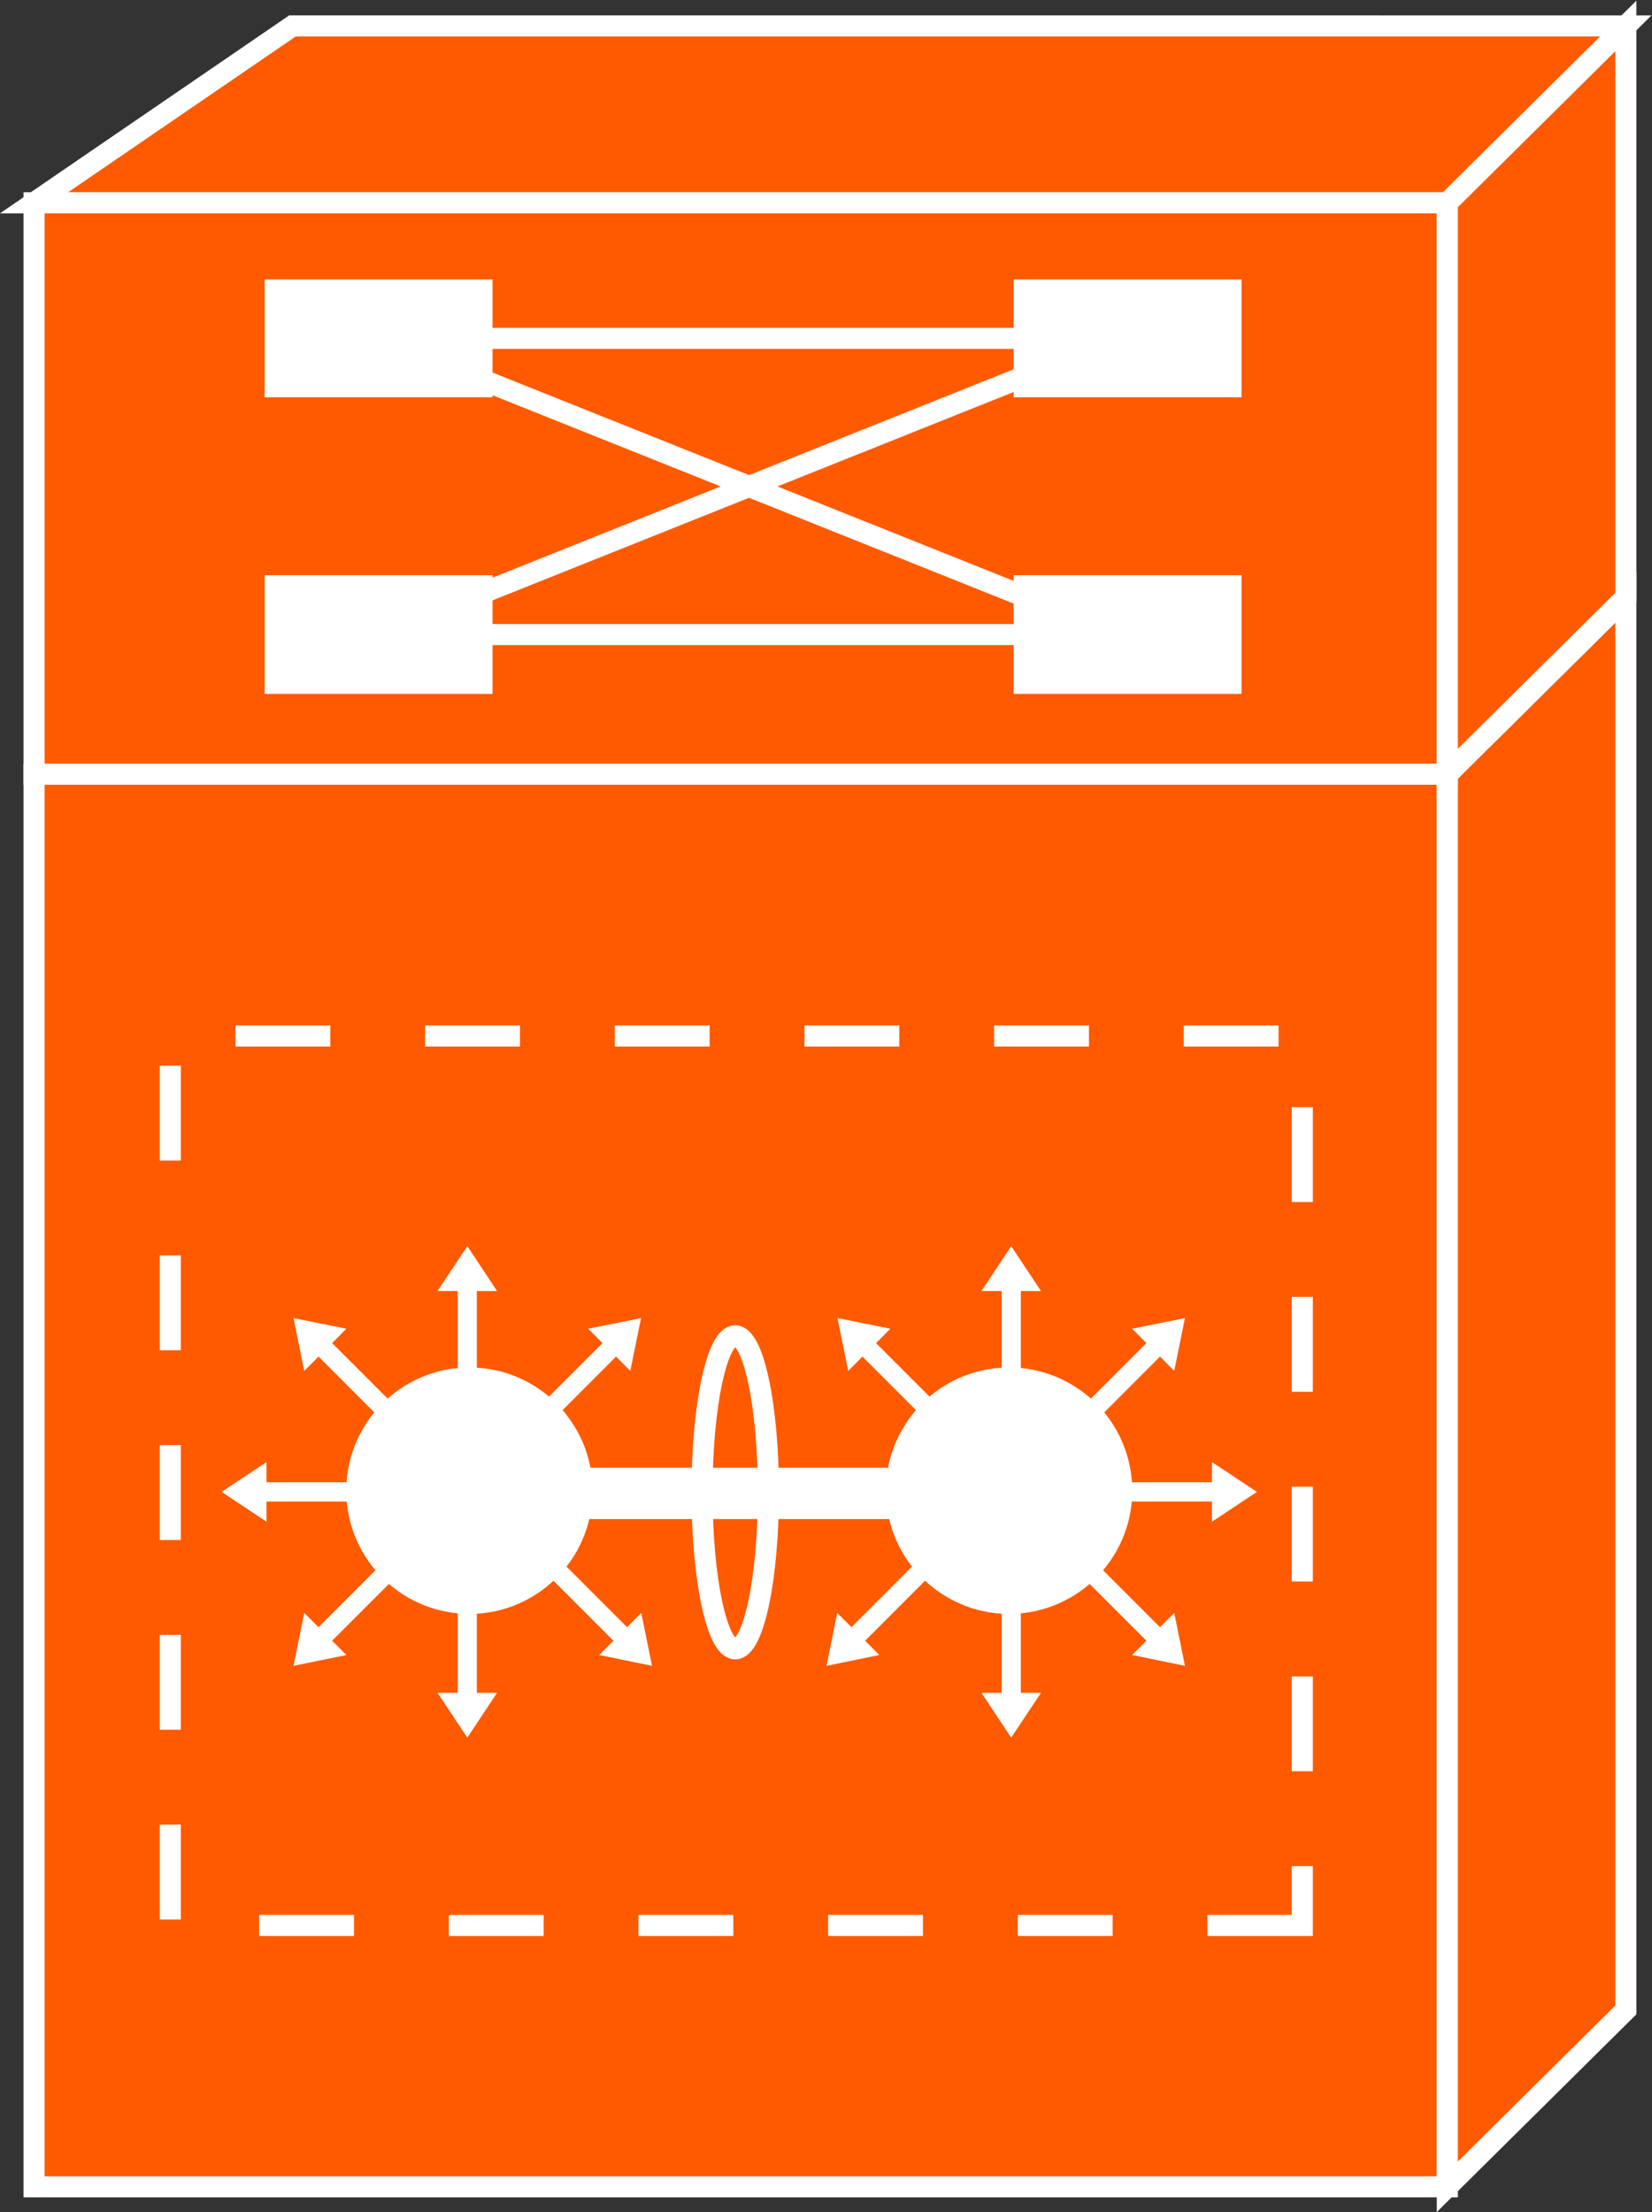 <?xml version="1.0" encoding="UTF-8" standalone="no"?>
<svg
   xmlns:dc="http://purl.org/dc/elements/1.1/"
   xmlns:cc="http://creativecommons.org/ns#"
   xmlns:rdf="http://www.w3.org/1999/02/22-rdf-syntax-ns#"
   xmlns:svg="http://www.w3.org/2000/svg"
   xmlns="http://www.w3.org/2000/svg"
   viewBox="0 0 41.8 55.947"
   height="55.947"
   width="41.8"
   xml:space="preserve"
   id="svg2"
   version="1.1"><rect x="0" y="0" width="41.8" height="55.947" fill="#333333" stroke="none"/><defs
     id="defs6" /><g
     transform="matrix(1.333,0,0,-1.333,0,55.947)"
     id="g10"><g
       transform="scale(0.1)"
       id="g12"><path
         id="path14"
         style="fill:#FF5A00;fill-opacity:1;fill-rule:nonzero;stroke:none"
         d="M 6.465,4.797 V 272.816 H 274.727 V 4.797 H 6.465" /><path
         id="path16"
         style="fill:none;stroke:#ffffff;stroke-width:4;stroke-linecap:butt;stroke-linejoin:miter;stroke-miterlimit:4;stroke-dasharray:none;stroke-opacity:1"
         d="M 6.465,4.797 V 272.816 H 274.727 V 4.797 Z" /><path
         id="path18"
         style="fill:#FF5A00;fill-opacity:1;fill-rule:nonzero;stroke:none"
         d="M 308.613,38.352 V 306.371 L 274.727,272.816 V 4.797 l 33.886,33.555" /><path
         id="path20"
         style="fill:none;stroke:#ffffff;stroke-width:4;stroke-linecap:butt;stroke-linejoin:miter;stroke-miterlimit:4;stroke-dasharray:none;stroke-opacity:1"
         d="M 308.613,38.352 V 306.371 L 274.727,272.816 V 4.797 Z" /><path
         id="path22"
         style="fill:#FF5A00;fill-opacity:1;fill-rule:nonzero;stroke:none"
         d="M 55.508,414.785 6.465,381.23 H 274.727 l 33.886,33.555 H 55.508" /><path
         id="path24"
         style="fill:none;stroke:#ffffff;stroke-width:4;stroke-linecap:butt;stroke-linejoin:miter;stroke-miterlimit:4;stroke-dasharray:none;stroke-opacity:1"
         d="M 55.508,414.785 6.465,381.23 H 274.727 l 33.886,33.555 z" /><path
         id="path26"
         style="fill:#FF5A00;fill-opacity:1;fill-rule:nonzero;stroke:none"
         d="M 6.465,272.816 V 381.23 H 274.727 V 272.816 H 6.465" /><path
         id="path28"
         style="fill:none;stroke:#ffffff;stroke-width:4;stroke-linecap:butt;stroke-linejoin:miter;stroke-miterlimit:4;stroke-dasharray:none;stroke-opacity:1"
         d="M 6.465,272.816 V 381.23 H 274.727 V 272.816 Z" /><path
         id="path30"
         style="fill:#FF5A00;fill-opacity:1;fill-rule:nonzero;stroke:none"
         d="M 308.613,306.371 V 414.785 L 274.727,381.23 V 272.816 l 33.886,33.555" /><path
         id="path32"
         style="fill:none;stroke:#ffffff;stroke-width:4;stroke-linecap:butt;stroke-linejoin:miter;stroke-miterlimit:4;stroke-dasharray:none;stroke-opacity:1"
         d="M 308.613,306.371 V 414.785 L 274.727,381.23 V 272.816 Z" /><path
         id="path34"
         style="fill:#FF5A00;fill-opacity:1;fill-rule:nonzero;stroke:none"
         d="m 274.727,272.816 33.886,33.555" /><path
         id="path36"
         style="fill:none;stroke:#ffffff;stroke-width:4;stroke-linecap:butt;stroke-linejoin:miter;stroke-miterlimit:4;stroke-dasharray:none;stroke-opacity:1"
         d="m 274.727,272.816 33.886,33.555" /><path
         id="path38"
         style="fill:#ffffff;fill-opacity:1;fill-rule:nonzero;stroke:none"
         d="m 93.496,344.32 v 22.368 H 50.234 V 344.32 h 43.262" /><path
         id="path40"
         style="fill:#ffffff;fill-opacity:1;fill-rule:nonzero;stroke:none"
         d="m 192.402,344.32 v 22.368 h 43.262 V 344.32 h -43.262" /><path
         id="path42"
         style="fill:#ffffff;fill-opacity:1;fill-rule:nonzero;stroke:none"
         d="M 93.496,288.051 V 310.57 H 50.234 v -22.519 h 43.262" /><path
         id="path44"
         style="fill:#ffffff;fill-opacity:1;fill-rule:nonzero;stroke:none"
         d="m 192.402,288.051 v 22.519 h 43.262 v -22.519 h -43.262" /><path
         id="path46"
         style="fill:#231f20;fill-opacity:1;fill-rule:nonzero;stroke:none"
         d="M 79.59,355.508 H 212.48" /><path
         id="path48"
         style="fill:none;stroke:#ffffff;stroke-width:4;stroke-linecap:butt;stroke-linejoin:miter;stroke-miterlimit:4;stroke-dasharray:none;stroke-opacity:1"
         d="M 79.59,355.508 H 212.48" /><path
         id="path50"
         style="fill:#231f20;fill-opacity:1;fill-rule:nonzero;stroke:none"
         d="M 79.59,299.313 H 212.48" /><path
         id="path52"
         style="fill:none;stroke:#ffffff;stroke-width:4;stroke-linecap:butt;stroke-linejoin:miter;stroke-miterlimit:4;stroke-dasharray:none;stroke-opacity:1"
         d="M 79.59,299.313 H 212.48" /><path
         id="path54"
         style="fill:#231f20;fill-opacity:1;fill-rule:nonzero;stroke:none"
         d="M 71.875,299.313 212.48,355.508" /><path
         id="path56"
         style="fill:none;stroke:#ffffff;stroke-width:4;stroke-linecap:butt;stroke-linejoin:miter;stroke-miterlimit:4;stroke-dasharray:none;stroke-opacity:1"
         d="M 71.875,299.313 212.48,355.508" /><path
         id="path58"
         style="fill:#231f20;fill-opacity:1;fill-rule:nonzero;stroke:none"
         d="M 71.875,355.508 212.48,299.313" /><path
         id="path60"
         style="fill:none;stroke:#ffffff;stroke-width:4;stroke-linecap:butt;stroke-linejoin:miter;stroke-miterlimit:4;stroke-dasharray:none;stroke-opacity:1"
         d="M 71.875,355.508 212.48,299.313" /><path
         id="path62"
         style="fill:#ffffff;fill-opacity:1;fill-rule:nonzero;stroke:none"
         d="m 90.512,152.18 v 22.578 h 3.836 l -5.641,8.512 -5.656,-8.512 H 86.875 V 152.18 h 3.637" /><path
         id="path64"
         style="fill:#ffffff;fill-opacity:1;fill-rule:nonzero;stroke:none"
         d="m 79.008,148.918 -15.965,15.953 2.703,2.734 -10.027,2.012 2.031,-10.015 2.715,2.711 15.965,-15.973 2.578,2.578" /><path
         id="path66"
         style="fill:#ffffff;fill-opacity:1;fill-rule:nonzero;stroke:none"
         d="M 73.164,138.469 H 50.586 v 3.828 l -8.52,-5.649 8.52,-5.664 v 3.829 h 22.578 v 3.656" /><path
         id="path68"
         style="fill:#ffffff;fill-opacity:1;fill-rule:nonzero;stroke:none"
         d="m 76.43,126.941 -15.965,-15.972 -2.715,2.715 -2.031,-10.043 10.027,2.05 -2.703,2.715 15.965,15.957 -2.578,2.578" /><path
         id="path70"
         style="fill:#ffffff;fill-opacity:1;fill-rule:nonzero;stroke:none"
         d="M 86.875,121.102 V 98.523 h -3.824 l 5.656,-8.512 5.641,8.512 h -3.836 V 121.102 H 86.875" /><path
         id="path72"
         style="fill:#ffffff;fill-opacity:1;fill-rule:nonzero;stroke:none"
         d="m 100.973,146.34 15.961,15.973 2.707,-2.711 2.039,10.015 -10.032,-2.012 2.711,-2.734 -15.961,-15.953 2.575,-2.578" /><path
         id="path74"
         style="fill:#ffffff;fill-opacity:1;fill-rule:nonzero;stroke:none"
         d="m 102.516,117.727 c 10.589,7.402 13.152,21.968 5.738,32.554 -7.402,10.586 -21.973,13.149 -32.555,5.742 -10.586,-7.402 -13.152,-21.992 -5.742,-32.554 7.402,-10.586 21.996,-13.164 32.559,-5.742" /><path
         id="path76"
         style="fill:#ffffff;fill-opacity:1;fill-rule:nonzero;stroke:none"
         d="m 100.484,124.363 15.957,-15.957 -2.703,-2.715 10.024,-2.05 -2.039,10.043 -2.696,-2.715 -15.964,15.972 -2.579,-2.578" /><path
         id="path78"
         style="fill:#ffffff;fill-opacity:1;fill-rule:nonzero;stroke:none"
         d="m 190.137,152.18 v 22.578 h -3.836 l 5.64,8.512 5.657,-8.512 H 193.77 V 152.18 h -3.633" /><path
         id="path80"
         style="fill:#ffffff;fill-opacity:1;fill-rule:nonzero;stroke:none"
         d="m 201.641,148.918 15.964,15.953 -2.703,2.734 10.02,2.012 -2.031,-10.015 -2.703,2.711 -15.969,-15.973 -2.578,2.578" /><path
         id="path82"
         style="fill:#ffffff;fill-opacity:1;fill-rule:nonzero;stroke:none"
         d="m 207.48,138.469 h 22.579 v 3.828 l 8.515,-5.649 -8.515,-5.664 v 3.829 H 207.48 v 3.656" /><path
         id="path84"
         style="fill:#ffffff;fill-opacity:1;fill-rule:nonzero;stroke:none"
         d="m 204.219,126.941 15.969,-15.972 2.703,2.715 2.031,-10.043 -10.02,2.05 2.703,2.715 -15.964,15.957 2.578,2.578" /><path
         id="path86"
         style="fill:#ffffff;fill-opacity:1;fill-rule:nonzero;stroke:none"
         d="M 193.77,121.102 V 98.523 h 3.828 l -5.657,-8.512 -5.64,8.512 h 3.836 v 22.579 h 3.633" /><path
         id="path88"
         style="fill:#ffffff;fill-opacity:1;fill-rule:nonzero;stroke:none"
         d="m 179.68,146.34 -15.969,15.973 -2.699,-2.711 -2.047,10.015 10.039,-2.012 -2.715,-2.734 15.957,-15.953 -2.566,-2.578" /><path
         id="path90"
         style="fill:#ffffff;fill-opacity:1;fill-rule:nonzero;stroke:none"
         d="m 178.137,117.727 c -10.598,7.402 -13.16,21.968 -5.742,32.554 7.402,10.586 21.968,13.149 32.554,5.742 10.586,-7.402 13.149,-21.992 5.742,-32.554 -7.41,-10.586 -22,-13.164 -32.554,-5.742" /><path
         id="path92"
         style="fill:#ffffff;fill-opacity:1;fill-rule:nonzero;stroke:none"
         d="m 180.164,124.363 -15.953,-15.957 2.691,-2.715 -10.015,-2.05 2.035,10.043 2.699,-2.715 15.957,15.972 2.586,-2.578" /><path
         id="path94"
         style="fill:none;stroke:#ffffff;stroke-width:9.734;stroke-linecap:butt;stroke-linejoin:miter;stroke-miterlimit:4;stroke-dasharray:none;stroke-opacity:1"
         d="m 102.074,136.355 h 76.5" /><path
         id="path96"
         style="fill:none;stroke:#ffffff;stroke-width:4;stroke-linecap:butt;stroke-linejoin:miter;stroke-miterlimit:4;stroke-dasharray:none;stroke-opacity:1"
         d="m 145.855,136.57 c 0,-16.402 -2.82,-29.707 -6.292,-29.707 -3.485,0 -6.305,13.305 -6.305,29.707 0,16.407 2.82,29.692 6.305,29.692 3.472,0 6.292,-13.285 6.292,-29.692 z" /><path
         id="path98"
         style="fill:none;stroke:#ffffff;stroke-width:4;stroke-linecap:butt;stroke-linejoin:miter;stroke-miterlimit:4;stroke-dasharray:18, 18;stroke-dashoffset:0;stroke-opacity:1"
         d="M 247.195,54.387 H 32.324 V 223.141 H 247.195 Z" /></g></g></svg>